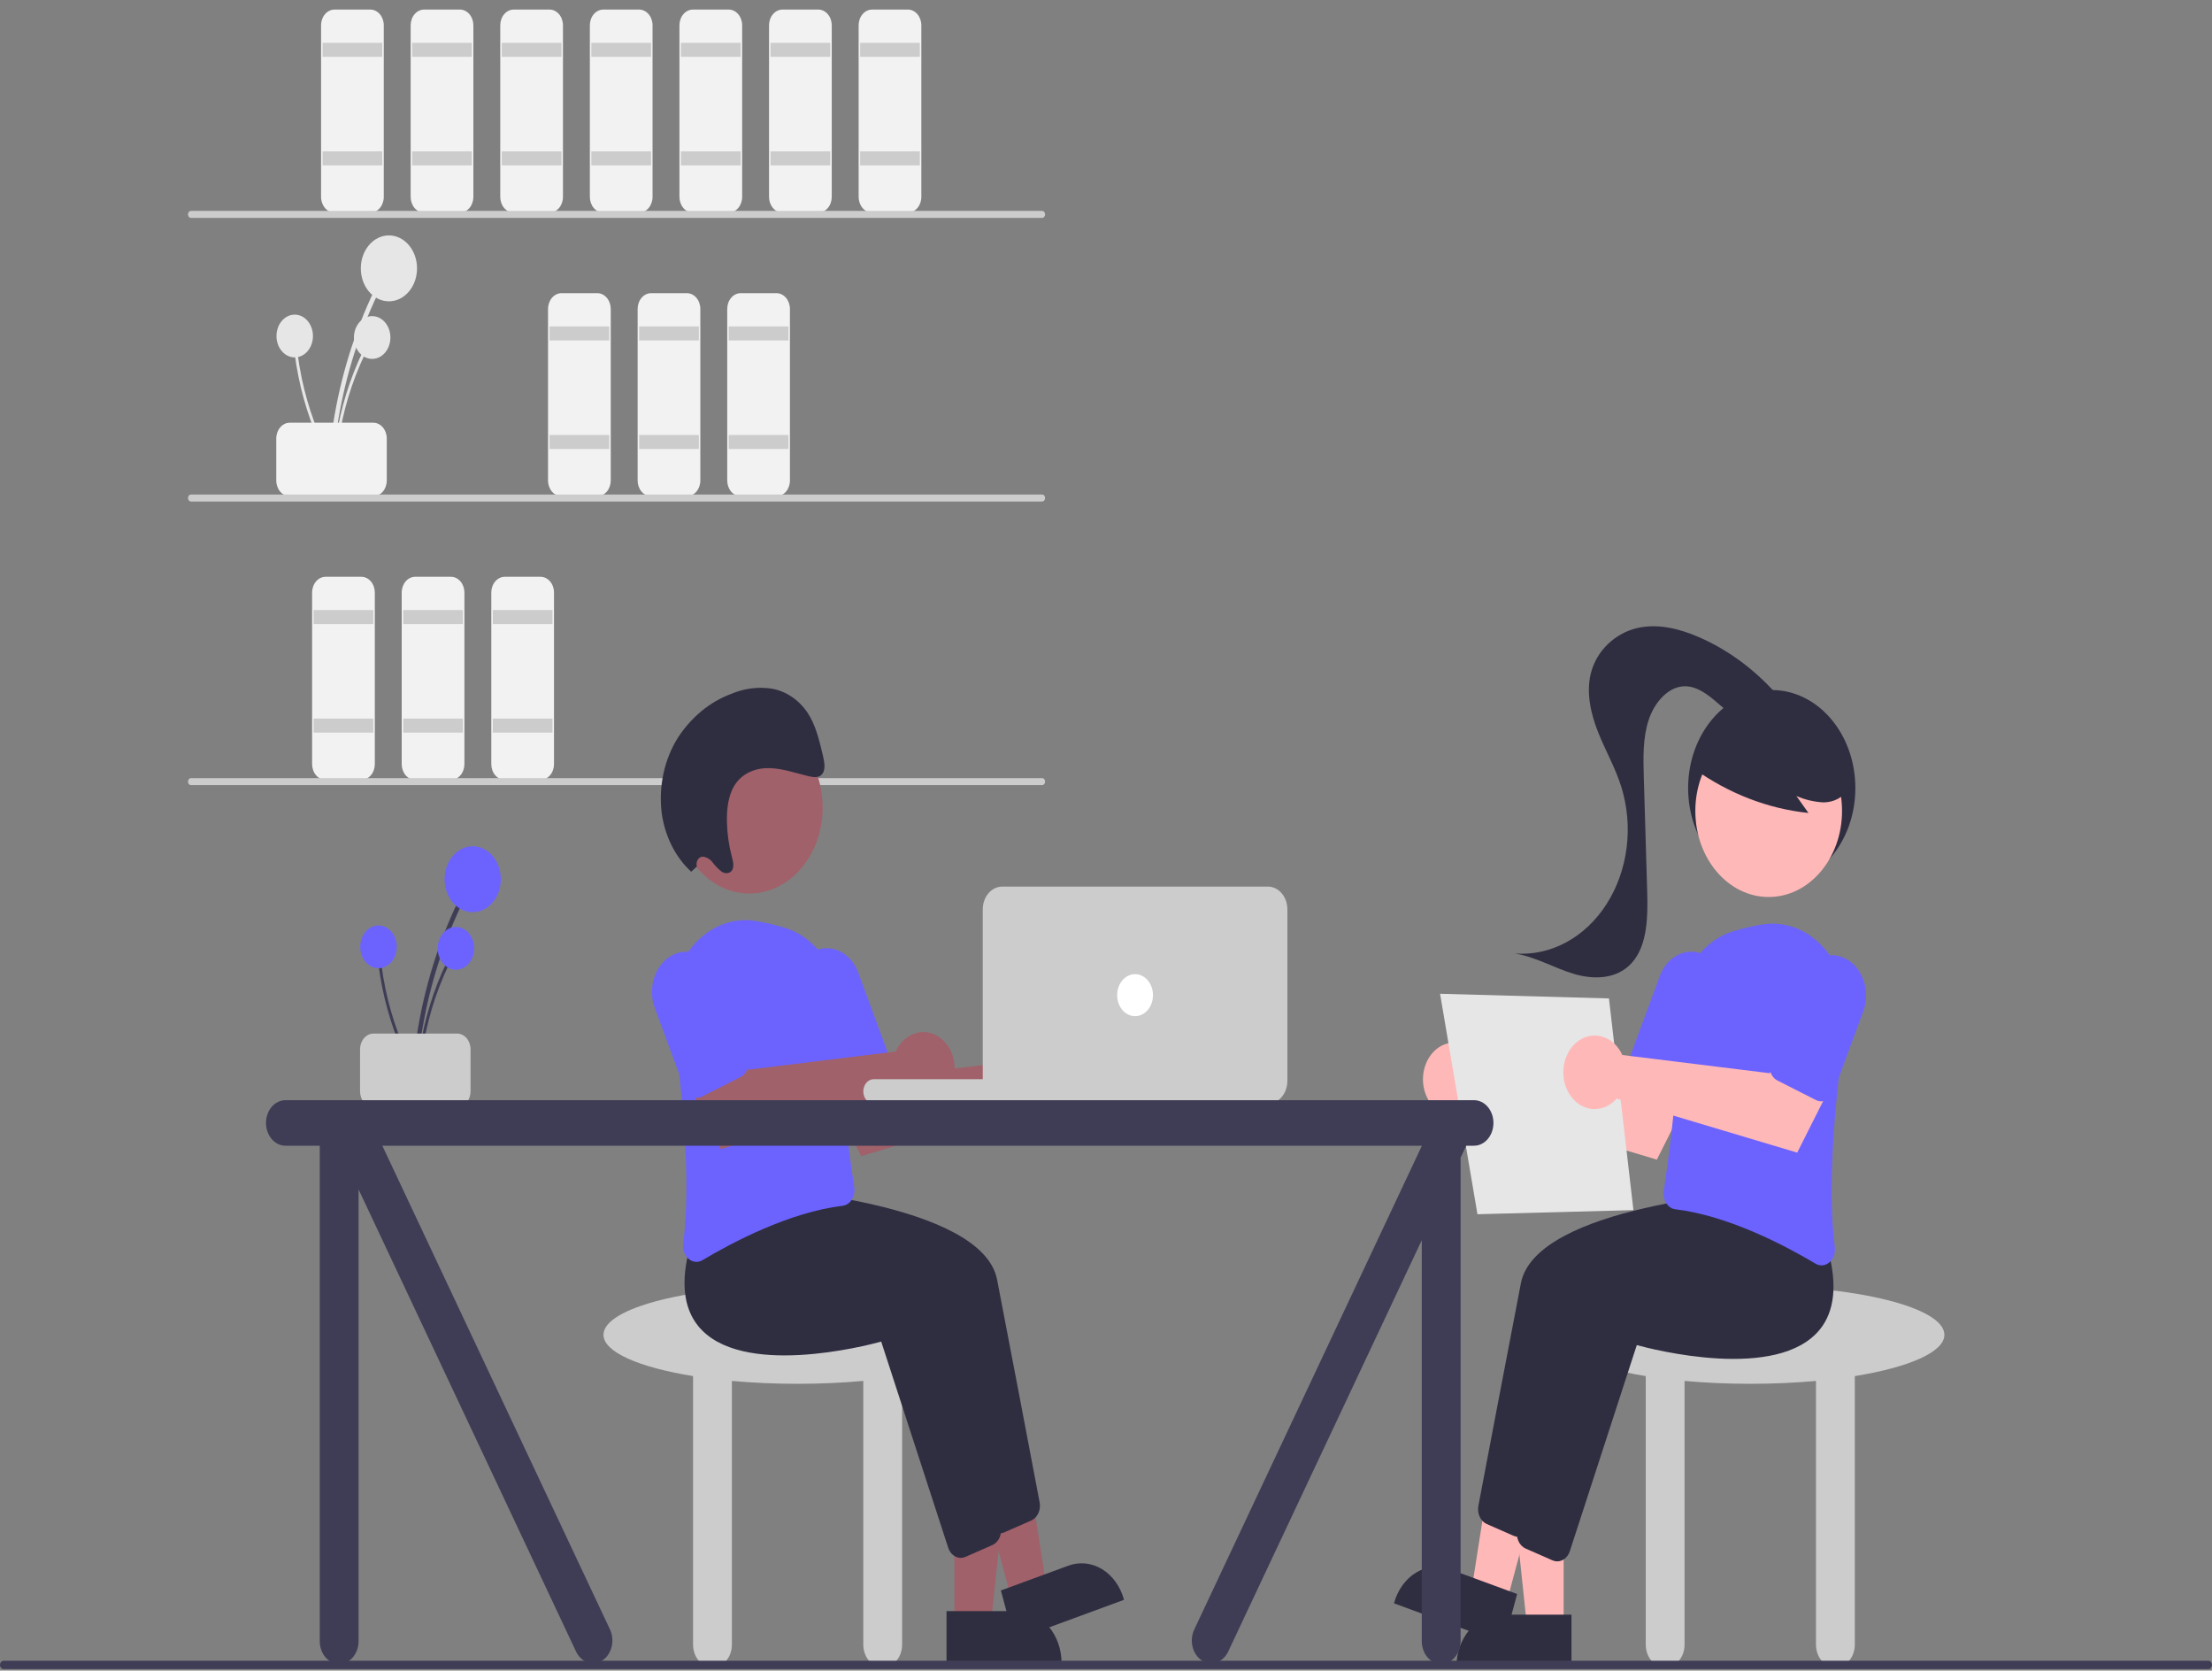 <svg width="200" height="151" viewBox="0 0 200 151" fill="none" xmlns="http://www.w3.org/2000/svg">
<rect x="0" y="0" width="200" height="151" fill="#808080" stroke="none"/>
<g clip-path="url(#clip0)">
<path d="M30.111 41.825C30.444 37.614 31.366 33.496 32.838 29.635C33.248 28.561 33.7 27.51 34.193 26.483C34.218 26.429 34.224 26.366 34.21 26.307C34.196 26.248 34.163 26.198 34.118 26.168C34.073 26.137 34.019 26.128 33.969 26.142C33.918 26.157 33.874 26.193 33.846 26.245C32.054 29.986 30.798 34.047 30.129 38.266C29.943 39.444 29.803 40.63 29.709 41.825C29.685 42.127 30.087 42.125 30.111 41.825Z" fill="#E6E6E6"/>
<path d="M35.165 27.237C36.569 27.237 37.707 25.903 37.707 24.257C37.707 22.612 36.569 21.278 35.165 21.278C33.761 21.278 32.623 22.612 32.623 24.257C32.623 25.903 33.761 27.237 35.165 27.237Z" fill="#E6E6E6"/>
<path d="M30.371 41.904C30.587 39.172 31.185 36.501 32.14 33.996C32.406 33.299 32.699 32.617 33.019 31.951C33.035 31.916 33.039 31.875 33.03 31.837C33.021 31.799 32.999 31.767 32.97 31.747C32.941 31.727 32.906 31.721 32.873 31.73C32.841 31.739 32.812 31.763 32.794 31.797C31.631 34.224 30.816 36.858 30.382 39.595C30.262 40.36 30.171 41.129 30.11 41.904C30.095 42.1 30.355 42.099 30.371 41.904Z" fill="#E6E6E6"/>
<path d="M33.65 32.44C34.561 32.44 35.299 31.575 35.299 30.507C35.299 29.44 34.561 28.574 33.65 28.574C32.739 28.574 32.001 29.44 32.001 30.507C32.001 31.575 32.739 32.44 33.65 32.44Z" fill="#E6E6E6"/>
<path d="M30.042 41.722C28.779 39.412 27.848 36.874 27.287 34.211C27.131 33.469 27.005 32.721 26.907 31.965C26.901 31.925 26.883 31.89 26.856 31.867C26.829 31.844 26.795 31.833 26.761 31.839C26.728 31.844 26.697 31.864 26.676 31.895C26.655 31.926 26.645 31.966 26.649 32.005C27.006 34.757 27.746 37.422 28.84 39.893C29.145 40.583 29.478 41.255 29.837 41.91C29.927 42.075 30.132 41.886 30.042 41.722Z" fill="#E6E6E6"/>
<path d="M26.647 32.305C27.558 32.305 28.296 31.439 28.296 30.372C28.296 29.304 27.558 28.439 26.647 28.439C25.736 28.439 24.998 29.304 24.998 30.372C24.998 31.439 25.736 32.305 26.647 32.305Z" fill="#E6E6E6"/>
<path d="M24.979 43.432V39.634C24.98 39.257 25.108 38.895 25.335 38.628C25.563 38.361 25.872 38.211 26.194 38.21H33.755C34.077 38.211 34.386 38.361 34.614 38.628C34.842 38.895 34.97 39.257 34.97 39.634V43.432C34.97 43.81 34.842 44.172 34.614 44.439C34.386 44.706 34.077 44.856 33.755 44.856H26.194C25.872 44.856 25.563 44.706 25.335 44.439C25.108 44.172 24.98 43.81 24.979 43.432Z" fill="#F2F2F2"/>
<path d="M33.485 19.221H30.245C29.922 19.22 29.613 19.07 29.386 18.803C29.158 18.536 29.03 18.174 29.029 17.797V2.288C29.03 1.911 29.158 1.549 29.386 1.282C29.613 1.015 29.922 0.865 30.245 0.864H33.485C33.807 0.865 34.116 1.015 34.344 1.282C34.572 1.549 34.7 1.911 34.7 2.288V17.797C34.7 18.174 34.572 18.536 34.344 18.803C34.116 19.07 33.807 19.22 33.485 19.221Z" fill="#F2F2F2"/>
<path d="M34.565 3.871H29.165V5.137H34.565V3.871Z" fill="#CCCCCC"/>
<path d="M34.565 13.682H29.165V14.948H34.565V13.682Z" fill="#CCCCCC"/>
<path d="M41.586 19.221H38.345C38.023 19.22 37.714 19.07 37.486 18.803C37.259 18.536 37.13 18.174 37.13 17.797V2.288C37.13 1.911 37.259 1.549 37.486 1.282C37.714 1.015 38.023 0.865 38.345 0.864H41.586C41.908 0.865 42.217 1.015 42.444 1.282C42.672 1.549 42.8 1.911 42.801 2.288V17.797C42.8 18.174 42.672 18.536 42.444 18.803C42.217 19.07 41.908 19.22 41.586 19.221Z" fill="#F2F2F2"/>
<path d="M42.666 3.871H37.265V5.137H42.666V3.871Z" fill="#CCCCCC"/>
<path d="M42.666 13.682H37.265V14.948H42.666V13.682Z" fill="#CCCCCC"/>
<path d="M49.686 19.221H46.446C46.124 19.22 45.815 19.07 45.587 18.803C45.359 18.536 45.231 18.174 45.231 17.797V2.288C45.231 1.911 45.359 1.549 45.587 1.282C45.815 1.015 46.124 0.865 46.446 0.864H49.686C50.008 0.865 50.317 1.015 50.545 1.282C50.773 1.549 50.901 1.911 50.901 2.288V17.797C50.901 18.174 50.773 18.536 50.545 18.803C50.317 19.07 50.008 19.22 49.686 19.221Z" fill="#F2F2F2"/>
<path d="M50.766 3.871H45.366V5.137H50.766V3.871Z" fill="#CCCCCC"/>
<path d="M50.766 13.682H45.366V14.948H50.766V13.682Z" fill="#CCCCCC"/>
<path d="M54.007 44.856H50.766C50.444 44.856 50.135 44.706 49.908 44.439C49.68 44.172 49.552 43.81 49.551 43.432V27.924C49.552 27.547 49.68 27.185 49.908 26.918C50.135 26.651 50.444 26.5 50.766 26.5H54.007C54.329 26.5 54.638 26.651 54.865 26.918C55.093 27.185 55.221 27.547 55.222 27.924V43.432C55.221 43.81 55.093 44.172 54.865 44.439C54.638 44.706 54.329 44.856 54.007 44.856Z" fill="#F2F2F2"/>
<path d="M55.087 29.507H49.686V30.773H55.087V29.507Z" fill="#CCCCCC"/>
<path d="M55.087 39.318H49.686V40.584H55.087V39.318Z" fill="#CCCCCC"/>
<path d="M62.107 44.856H58.867C58.545 44.856 58.236 44.706 58.008 44.439C57.781 44.172 57.652 43.81 57.652 43.432V27.924C57.652 27.547 57.781 27.185 58.008 26.918C58.236 26.651 58.545 26.5 58.867 26.5H62.107C62.429 26.5 62.738 26.651 62.966 26.918C63.194 27.185 63.322 27.547 63.322 27.924V43.432C63.322 43.81 63.194 44.172 62.966 44.439C62.738 44.706 62.429 44.856 62.107 44.856Z" fill="#F2F2F2"/>
<path d="M63.188 29.507H57.787V30.773H63.188V29.507Z" fill="#CCCCCC"/>
<path d="M63.188 39.318H57.787V40.584H63.188V39.318Z" fill="#CCCCCC"/>
<path d="M70.208 44.856H66.968C66.646 44.856 66.337 44.706 66.109 44.439C65.881 44.172 65.753 43.81 65.753 43.432V27.924C65.753 27.547 65.881 27.185 66.109 26.918C66.337 26.651 66.646 26.5 66.968 26.5H70.208C70.53 26.5 70.839 26.651 71.067 26.918C71.295 27.185 71.423 27.547 71.423 27.924V43.432C71.423 43.81 71.295 44.172 71.067 44.439C70.839 44.706 70.53 44.856 70.208 44.856Z" fill="#F2F2F2"/>
<path d="M71.288 29.507H65.888V30.773H71.288V29.507Z" fill="#CCCCCC"/>
<path d="M71.288 39.318H65.888V40.584H71.288V39.318Z" fill="#CCCCCC"/>
<path d="M32.675 70.492H29.434C29.112 70.492 28.803 70.341 28.576 70.075C28.348 69.808 28.22 69.445 28.219 69.068V53.56C28.22 53.182 28.348 52.82 28.576 52.553C28.803 52.286 29.112 52.136 29.434 52.136H32.675C32.997 52.136 33.306 52.286 33.534 52.553C33.761 52.82 33.889 53.182 33.89 53.56V69.068C33.889 69.445 33.761 69.808 33.534 70.075C33.306 70.341 32.997 70.492 32.675 70.492Z" fill="#F2F2F2"/>
<path d="M33.755 55.142H28.354V56.408H33.755V55.142Z" fill="#CCCCCC"/>
<path d="M33.755 64.954H28.354V66.219H33.755V64.954Z" fill="#CCCCCC"/>
<path d="M40.776 70.492H37.535C37.213 70.492 36.904 70.341 36.676 70.075C36.449 69.808 36.321 69.445 36.32 69.068V53.56C36.321 53.182 36.449 52.82 36.676 52.553C36.904 52.286 37.213 52.136 37.535 52.136H40.776C41.098 52.136 41.407 52.286 41.634 52.553C41.862 52.82 41.99 53.182 41.991 53.56V69.068C41.99 69.445 41.862 69.808 41.634 70.075C41.407 70.341 41.098 70.492 40.776 70.492Z" fill="#F2F2F2"/>
<path d="M41.856 55.142H36.455V56.408H41.856V55.142Z" fill="#CCCCCC"/>
<path d="M41.856 64.954H36.455V66.219H41.856V64.954Z" fill="#CCCCCC"/>
<path d="M48.876 70.492H45.636C45.314 70.492 45.005 70.341 44.777 70.075C44.549 69.808 44.421 69.445 44.421 69.068V53.56C44.421 53.182 44.549 52.82 44.777 52.553C45.005 52.286 45.314 52.136 45.636 52.136H48.876C49.198 52.136 49.507 52.286 49.735 52.553C49.963 52.82 50.091 53.182 50.091 53.56V69.068C50.091 69.445 49.963 69.808 49.735 70.075C49.507 70.341 49.198 70.492 48.876 70.492Z" fill="#F2F2F2"/>
<path d="M49.956 55.142H44.556V56.408H49.956V55.142Z" fill="#CCCCCC"/>
<path d="M49.956 64.954H44.556V66.219H49.956V64.954Z" fill="#CCCCCC"/>
<path d="M57.787 19.221H54.547C54.225 19.22 53.916 19.07 53.688 18.803C53.46 18.536 53.332 18.174 53.332 17.797V2.288C53.332 1.911 53.46 1.549 53.688 1.282C53.916 1.015 54.225 0.865 54.547 0.864H57.787C58.109 0.865 58.418 1.015 58.646 1.282C58.874 1.549 59.002 1.911 59.002 2.288V17.797C59.002 18.174 58.874 18.536 58.646 18.803C58.418 19.07 58.109 19.22 57.787 19.221Z" fill="#F2F2F2"/>
<path d="M58.867 3.871H53.467V5.137H58.867V3.871Z" fill="#CCCCCC"/>
<path d="M58.867 13.682H53.467V14.948H58.867V13.682Z" fill="#CCCCCC"/>
<path d="M65.888 19.221H62.647C62.325 19.22 62.016 19.07 61.789 18.803C61.561 18.536 61.433 18.174 61.432 17.797V2.288C61.433 1.911 61.561 1.549 61.789 1.282C62.016 1.015 62.325 0.865 62.647 0.864H65.888C66.21 0.865 66.519 1.015 66.746 1.282C66.974 1.549 67.102 1.911 67.103 2.288V17.797C67.102 18.174 66.974 18.536 66.746 18.803C66.519 19.07 66.21 19.22 65.888 19.221Z" fill="#F2F2F2"/>
<path d="M66.968 3.871H61.567V5.137H66.968V3.871Z" fill="#CCCCCC"/>
<path d="M66.968 13.682H61.567V14.948H66.968V13.682Z" fill="#CCCCCC"/>
<path d="M73.988 19.221H70.748C70.426 19.22 70.117 19.07 69.889 18.803C69.662 18.536 69.533 18.174 69.533 17.797V2.288C69.533 1.911 69.662 1.549 69.889 1.282C70.117 1.015 70.426 0.865 70.748 0.864H73.988C74.311 0.865 74.619 1.015 74.847 1.282C75.075 1.549 75.203 1.911 75.204 2.288V17.797C75.203 18.174 75.075 18.536 74.847 18.803C74.619 19.07 74.311 19.22 73.988 19.221Z" fill="#F2F2F2"/>
<path d="M75.069 3.871H69.668V5.137H75.069V3.871Z" fill="#CCCCCC"/>
<path d="M75.069 13.682H69.668V14.948H75.069V13.682Z" fill="#CCCCCC"/>
<path d="M82.089 19.221H78.849C78.527 19.22 78.218 19.07 77.99 18.803C77.762 18.536 77.634 18.174 77.634 17.797V2.288C77.634 1.911 77.762 1.549 77.99 1.282C78.218 1.015 78.527 0.865 78.849 0.864H82.089C82.411 0.865 82.72 1.015 82.948 1.282C83.176 1.549 83.304 1.911 83.304 2.288V17.797C83.304 18.174 83.176 18.536 82.948 18.803C82.72 19.07 82.411 19.22 82.089 19.221Z" fill="#F2F2F2"/>
<path d="M83.169 3.871H77.769V5.137H83.169V3.871Z" fill="#CCCCCC"/>
<path d="M83.169 13.682H77.769V14.948H83.169V13.682Z" fill="#CCCCCC"/>
<path d="M94.224 19.695H17.267C17.196 19.695 17.127 19.662 17.076 19.603C17.026 19.543 16.997 19.463 16.997 19.379C16.997 19.295 17.026 19.215 17.076 19.155C17.127 19.096 17.196 19.062 17.267 19.062H94.224C94.296 19.062 94.365 19.096 94.415 19.155C94.466 19.215 94.494 19.295 94.494 19.379C94.494 19.463 94.466 19.543 94.415 19.603C94.365 19.662 94.296 19.695 94.224 19.695Z" fill="#CCCCCC"/>
<path d="M94.224 45.331H17.267C17.196 45.331 17.127 45.298 17.076 45.238C17.026 45.179 16.997 45.099 16.997 45.015C16.997 44.931 17.026 44.85 17.076 44.791C17.127 44.731 17.196 44.698 17.267 44.698H94.224C94.296 44.698 94.365 44.731 94.415 44.791C94.466 44.85 94.494 44.931 94.494 45.015C94.494 45.099 94.466 45.179 94.415 45.238C94.365 45.298 94.296 45.331 94.224 45.331Z" fill="#CCCCCC"/>
<path d="M94.224 70.967H17.267C17.196 70.967 17.127 70.933 17.076 70.874C17.026 70.815 16.997 70.734 16.997 70.65C16.997 70.566 17.026 70.486 17.076 70.427C17.127 70.367 17.196 70.334 17.267 70.334H94.224C94.296 70.334 94.365 70.367 94.415 70.427C94.466 70.486 94.494 70.566 94.494 70.65C94.494 70.734 94.466 70.815 94.415 70.874C94.365 70.933 94.296 70.967 94.224 70.967Z" fill="#CCCCCC"/>
<path d="M89.667 120.65C89.667 118.203 81.809 116.219 72.115 116.219C62.422 116.219 54.564 118.203 54.564 120.65C54.564 122.218 57.794 123.595 62.664 124.383V148.659C62.664 149.205 62.849 149.728 63.178 150.114C63.508 150.5 63.954 150.717 64.42 150.717C64.885 150.717 65.332 150.5 65.661 150.114C65.99 149.728 66.175 149.205 66.175 148.659V124.82C68.03 124.989 70.03 125.081 72.115 125.081C74.201 125.081 76.2 124.989 78.056 124.82V148.659C78.056 149.205 78.241 149.728 78.57 150.114C78.899 150.5 79.346 150.717 79.811 150.717C80.276 150.717 80.723 150.5 81.052 150.114C81.381 149.728 81.566 149.205 81.566 148.659V124.383C86.436 123.595 89.667 122.218 89.667 120.65Z" fill="#CCCCCC"/>
<path d="M86.29 146.736H89.6L91.175 131.77H86.289L86.29 146.736Z" fill="#A0616A"/>
<path d="M95.985 150.339L85.58 150.339L85.58 145.628L91.965 145.628C93.031 145.627 94.053 146.124 94.807 147.007C95.561 147.891 95.984 149.089 95.985 150.339L95.985 150.339Z" fill="#2F2E41"/>
<path d="M91.457 144.571L94.616 143.409L92.296 128.577L87.634 130.291L91.457 144.571Z" fill="#A0616A"/>
<path d="M101.628 144.606L91.701 148.257L90.497 143.762L96.589 141.522C97.606 141.147 98.708 141.262 99.653 141.841C100.598 142.419 101.309 143.414 101.628 144.606Z" fill="#2F2E41"/>
<path d="M89.243 137.683L83.187 119.05C81.828 119.424 70.434 122.379 66.618 117.617C65.311 115.985 65.055 113.62 65.86 110.589L68.087 107.308L68.156 107.313C68.999 107.365 88.796 108.665 90.153 115.665C91.297 121.565 93.387 132.567 94 135.798C94.062 136.133 94.02 136.483 93.88 136.784C93.741 137.085 93.514 137.317 93.24 137.439L90.805 138.509C90.669 138.569 90.525 138.6 90.38 138.6C90.134 138.6 89.893 138.512 89.69 138.348C89.487 138.184 89.331 137.952 89.243 137.683Z" fill="#2F2E41"/>
<path d="M85.732 139.898L79.676 121.266C78.318 121.64 66.924 124.595 63.108 119.833C61.8 118.2 61.545 115.836 62.35 112.804L64.577 109.524L64.646 109.528C65.488 109.58 85.285 110.881 86.643 117.88C87.787 123.781 89.877 134.782 90.49 138.014C90.552 138.348 90.509 138.698 90.37 138.999C90.23 139.3 90.003 139.533 89.73 139.654L87.294 140.724C87.159 140.784 87.015 140.815 86.87 140.815C86.623 140.815 86.383 140.727 86.18 140.564C85.977 140.4 85.82 140.168 85.732 139.898Z" fill="#2F2E41"/>
<path d="M93.916 95.234C93.827 95.374 93.747 95.523 93.677 95.678L80.36 97.322L78.442 94.242L74.098 97.025L77.863 104.501L94.196 99.62C94.608 100.091 95.133 100.403 95.7 100.516C96.267 100.629 96.851 100.537 97.372 100.252C97.894 99.967 98.329 99.502 98.62 98.92C98.911 98.338 99.044 97.666 99.001 96.993C98.958 96.321 98.741 95.679 98.38 95.154C98.018 94.63 97.529 94.246 96.977 94.055C96.425 93.864 95.836 93.875 95.29 94.085C94.743 94.296 94.264 94.697 93.916 95.234V95.234Z" fill="#A0616A"/>
<path d="M62.264 113.788C62.082 113.634 61.94 113.424 61.853 113.181C61.766 112.938 61.739 112.672 61.773 112.412C62.525 106.606 61.66 98.29 60.803 92.336C60.627 91.128 60.695 89.888 61.002 88.716C61.309 87.545 61.845 86.474 62.569 85.589C63.292 84.704 64.182 84.03 65.168 83.621C66.153 83.212 67.207 83.079 68.244 83.233C69.147 83.373 70.041 83.579 70.921 83.851C72.383 84.283 73.676 85.285 74.588 86.692C75.5 88.099 75.976 89.829 75.939 91.595C75.81 97.341 76.806 104.51 77.24 107.325C77.269 107.519 77.264 107.717 77.226 107.908C77.187 108.099 77.115 108.279 77.014 108.436C76.916 108.592 76.79 108.721 76.647 108.817C76.502 108.912 76.343 108.971 76.179 108.99C71.37 109.565 66.184 112.314 63.521 113.901C63.35 114.004 63.16 114.059 62.968 114.059C62.715 114.059 62.468 113.963 62.264 113.788Z" fill="#6C63FF"/>
<path d="M75.245 98.814C75.096 98.746 74.96 98.644 74.846 98.513C74.731 98.383 74.639 98.227 74.576 98.055L71.895 90.794C71.732 90.356 71.645 89.884 71.639 89.406C71.632 88.927 71.706 88.453 71.856 88.008C72.006 87.563 72.229 87.157 72.513 86.814C72.797 86.47 73.136 86.196 73.51 86.006C73.885 85.816 74.287 85.714 74.695 85.707C75.103 85.699 75.508 85.786 75.888 85.962C76.267 86.139 76.613 86.401 76.906 86.734C77.198 87.067 77.433 87.464 77.594 87.903L80.276 95.164C80.404 95.511 80.409 95.903 80.29 96.254C80.172 96.605 79.939 96.886 79.644 97.037L76.174 98.797C76.028 98.872 75.871 98.912 75.711 98.915C75.551 98.918 75.393 98.884 75.245 98.814H75.245Z" fill="#6C63FF"/>
<path d="M81.225 94.601C81.136 94.741 81.056 94.89 80.986 95.045L67.668 96.689L65.751 93.609L61.407 96.392L65.172 103.868L81.505 98.987C81.917 99.458 82.442 99.77 83.009 99.883C83.576 99.996 84.16 99.904 84.681 99.619C85.203 99.334 85.638 98.869 85.929 98.287C86.22 97.705 86.353 97.033 86.309 96.36C86.267 95.688 86.05 95.046 85.689 94.522C85.327 93.997 84.838 93.613 84.286 93.422C83.734 93.231 83.145 93.242 82.599 93.452C82.052 93.663 81.573 94.064 81.225 94.601V94.601Z" fill="#A0616A"/>
<path d="M62.553 99.131C62.405 99.062 62.269 98.96 62.154 98.83C62.04 98.7 61.948 98.544 61.885 98.372L59.204 91.111C59.041 90.672 58.954 90.2 58.948 89.722C58.941 89.244 59.015 88.769 59.165 88.324C59.315 87.879 59.538 87.474 59.822 87.13C60.106 86.787 60.444 86.512 60.819 86.322C61.193 86.132 61.596 86.031 62.004 86.023C62.412 86.016 62.817 86.103 63.197 86.279C63.576 86.455 63.922 86.717 64.215 87.05C64.507 87.383 64.741 87.781 64.903 88.219L67.585 95.481C67.713 95.827 67.718 96.219 67.599 96.57C67.481 96.921 67.248 97.203 66.953 97.353L63.483 99.113C63.337 99.188 63.179 99.228 63.02 99.231C62.86 99.234 62.702 99.2 62.553 99.131H62.553Z" fill="#6C63FF"/>
<path d="M67.751 80.763C71.413 80.763 74.383 77.283 74.383 72.99C74.383 68.696 71.413 65.216 67.751 65.216C64.088 65.216 61.119 68.696 61.119 72.99C61.119 77.283 64.088 80.763 67.751 80.763Z" fill="#A0616A"/>
<path d="M63.009 78.325C62.98 78.227 62.971 78.123 62.983 78.021C62.994 77.918 63.025 77.82 63.073 77.734C63.121 77.648 63.186 77.576 63.262 77.524C63.337 77.472 63.422 77.44 63.51 77.432C63.69 77.444 63.866 77.498 64.027 77.591C64.188 77.684 64.332 77.815 64.449 77.975C64.689 78.299 64.968 78.581 65.278 78.81C65.599 78.999 66.034 78.972 66.217 78.611C66.389 78.272 66.271 77.817 66.167 77.423C65.902 76.42 65.754 75.38 65.727 74.331C65.697 73.16 65.838 71.938 66.391 71.024C67.105 69.845 68.382 69.398 69.59 69.43C70.798 69.463 71.986 69.9 73.183 70.176C73.596 70.271 74.082 70.32 74.358 69.945C74.652 69.546 74.544 68.9 74.419 68.361C74.094 66.963 73.751 65.518 72.997 64.389C72.182 63.215 71.019 62.447 69.74 62.24C68.513 62.061 67.267 62.227 66.105 62.723C64.212 63.423 62.546 64.783 61.33 66.622C60.077 68.578 59.536 71.036 59.824 73.458C60.106 75.568 61.06 77.474 62.494 78.793L63.009 78.325Z" fill="#2F2E41"/>
<path d="M37.686 97.038C38.02 92.827 38.941 88.709 40.413 84.848C40.824 83.773 41.276 82.722 41.769 81.695C41.793 81.642 41.799 81.579 41.785 81.52C41.771 81.461 41.738 81.411 41.693 81.38C41.648 81.35 41.595 81.34 41.544 81.355C41.494 81.369 41.45 81.406 41.422 81.458C39.629 85.199 38.373 89.26 37.704 93.479C37.518 94.657 37.378 95.843 37.285 97.038C37.261 97.339 37.663 97.338 37.686 97.038Z" fill="#3F3D56"/>
<path d="M42.741 82.45C44.145 82.45 45.283 81.116 45.283 79.47C45.283 77.825 44.145 76.491 42.741 76.491C41.337 76.491 40.199 77.825 40.199 79.47C40.199 81.116 41.337 82.45 42.741 82.45Z" fill="#6C63FF"/>
<path d="M37.946 97.117C38.163 94.385 38.76 91.714 39.716 89.209C39.982 88.512 40.275 87.83 40.595 87.164C40.611 87.129 40.614 87.088 40.605 87.05C40.596 87.012 40.575 86.979 40.546 86.959C40.517 86.939 40.482 86.933 40.449 86.943C40.416 86.952 40.388 86.976 40.37 87.01C39.207 89.437 38.392 92.071 37.958 94.808C37.837 95.573 37.746 96.342 37.686 97.117C37.67 97.313 37.931 97.311 37.946 97.117Z" fill="#3F3D56"/>
<path d="M41.225 87.653C42.136 87.653 42.874 86.788 42.874 85.72C42.874 84.653 42.136 83.787 41.225 83.787C40.315 83.787 39.576 84.653 39.576 85.72C39.576 86.788 40.315 87.653 41.225 87.653Z" fill="#6C63FF"/>
<path d="M37.617 96.935C36.355 94.625 35.424 92.087 34.863 89.424C34.707 88.682 34.58 87.933 34.483 87.177C34.477 87.138 34.459 87.103 34.431 87.08C34.404 87.056 34.37 87.046 34.337 87.051C34.303 87.057 34.273 87.077 34.252 87.108C34.231 87.139 34.221 87.178 34.224 87.218C34.581 89.97 35.321 92.635 36.415 95.106C36.721 95.795 37.053 96.468 37.412 97.123C37.503 97.288 37.707 97.099 37.617 96.935Z" fill="#3F3D56"/>
<path d="M34.222 87.517C35.133 87.517 35.871 86.652 35.871 85.585C35.871 84.517 35.133 83.651 34.222 83.651C33.312 83.651 32.573 84.517 32.573 85.585C32.573 86.652 33.312 87.517 34.222 87.517Z" fill="#6C63FF"/>
<path d="M32.555 98.645V94.847C32.555 94.469 32.683 94.108 32.911 93.841C33.139 93.573 33.448 93.423 33.77 93.423H41.33C41.653 93.423 41.961 93.573 42.189 93.841C42.417 94.108 42.545 94.469 42.545 94.847V98.645C42.545 99.022 42.417 99.385 42.189 99.651C41.961 99.918 41.653 100.069 41.33 100.069H33.77C33.448 100.069 33.139 99.918 32.911 99.651C32.683 99.385 32.555 99.022 32.555 98.645Z" fill="#CCCCCC"/>
<path d="M100.333 97.546H79.001C78.479 97.546 78.056 98.042 78.056 98.654C78.056 99.266 78.479 99.762 79.001 99.762H100.333C100.855 99.762 101.278 99.266 101.278 98.654C101.278 98.042 100.855 97.546 100.333 97.546Z" fill="#CCCCCC"/>
<path d="M114.644 99.762H90.612C90.147 99.761 89.7 99.544 89.371 99.159C89.042 98.773 88.857 98.25 88.857 97.705V82.197C88.857 81.651 89.042 81.128 89.371 80.743C89.7 80.357 90.147 80.14 90.612 80.139H114.644C115.109 80.14 115.555 80.357 115.885 80.743C116.214 81.128 116.399 81.651 116.399 82.197V97.705C116.399 98.25 116.214 98.773 115.885 99.159C115.555 99.544 115.109 99.761 114.644 99.762Z" fill="#CCCCCC"/>
<path d="M102.628 91.85C103.523 91.85 104.248 90.999 104.248 89.951C104.248 88.902 103.523 88.052 102.628 88.052C101.733 88.052 101.008 88.902 101.008 89.951C101.008 90.999 101.733 91.85 102.628 91.85Z" fill="white"/>
<path d="M175.804 120.65C175.804 118.203 167.946 116.219 158.253 116.219C148.559 116.219 140.701 118.203 140.701 120.65C140.701 122.218 143.932 123.595 148.802 124.383V148.659C148.802 149.205 148.987 149.728 149.316 150.114C149.645 150.5 150.092 150.717 150.557 150.717C151.023 150.717 151.469 150.5 151.798 150.114C152.127 149.728 152.312 149.205 152.312 148.659V124.82C154.168 124.989 156.167 125.081 158.253 125.081C160.338 125.081 162.338 124.989 164.193 124.82V148.659C164.193 149.205 164.378 149.728 164.707 150.114C165.037 150.5 165.483 150.717 165.949 150.717C166.414 150.717 166.86 150.5 167.19 150.114C167.519 149.728 167.704 149.205 167.704 148.659V124.383C172.574 123.595 175.804 122.218 175.804 120.65Z" fill="#CCCCCC"/>
<path d="M160.194 80.094C164.369 80.094 167.754 76.127 167.754 71.233C167.754 66.338 164.369 62.371 160.194 62.371C156.018 62.371 152.633 66.338 152.633 71.233C152.633 76.127 156.018 80.094 160.194 80.094Z" fill="#2F2E41"/>
<path d="M141.378 147.053H138.068L136.493 132.087H141.379L141.378 147.053Z" fill="#FFB8B8"/>
<path d="M135.703 145.944H142.088V150.656H131.683C131.683 150.037 131.787 149.424 131.989 148.853C132.191 148.281 132.487 147.762 132.861 147.324C133.234 146.887 133.677 146.539 134.165 146.303C134.653 146.066 135.175 145.944 135.703 145.944Z" fill="#2F2E41"/>
<path d="M136.211 144.887L133.052 143.726L135.372 128.893L140.034 130.608L136.211 144.887Z" fill="#FFB8B8"/>
<path d="M131.079 141.838L137.171 144.079L135.967 148.574L126.04 144.923C126.198 144.332 126.454 143.784 126.793 143.31C127.132 142.835 127.547 142.444 128.015 142.157C128.483 141.871 128.994 141.695 129.52 141.64C130.046 141.586 130.576 141.653 131.079 141.838Z" fill="#2F2E41"/>
<path d="M137.288 138.916C137.143 138.916 136.999 138.885 136.863 138.825L134.428 137.755C134.154 137.634 133.927 137.401 133.788 137.1C133.648 136.799 133.606 136.449 133.668 136.115C134.281 132.883 136.371 121.882 137.515 115.981C138.872 108.982 158.669 107.681 159.511 107.629L159.581 107.625L161.808 110.905C162.612 113.937 162.357 116.302 161.05 117.934C157.234 122.696 145.84 119.741 144.481 119.367L138.425 137.999C138.337 138.269 138.181 138.501 137.978 138.665C137.775 138.828 137.534 138.916 137.288 138.916Z" fill="#2F2E41"/>
<path d="M140.798 141.131C140.653 141.131 140.509 141.101 140.373 141.041L137.938 139.971C137.665 139.849 137.437 139.617 137.298 139.316C137.159 139.015 137.116 138.665 137.178 138.33C137.791 135.099 139.881 124.097 141.025 118.196C142.382 111.197 162.18 109.897 163.022 109.845L163.091 109.84L165.318 113.121C166.123 116.152 165.868 118.517 164.56 120.149C160.744 124.911 149.35 121.956 147.992 121.582L141.936 140.214C141.847 140.484 141.691 140.716 141.488 140.88C141.285 141.044 141.044 141.131 140.798 141.131Z" fill="#2F2E41"/>
<path d="M133.752 95.551C133.841 95.691 133.921 95.839 133.991 95.994L147.308 97.639L149.225 94.558L153.57 97.341L149.805 104.817L133.472 99.936C133.06 100.407 132.535 100.72 131.968 100.833C131.4 100.946 130.817 100.853 130.296 100.568C129.774 100.283 129.339 99.819 129.048 99.237C128.757 98.655 128.624 97.983 128.667 97.31C128.71 96.637 128.927 95.996 129.288 95.471C129.65 94.946 130.139 94.563 130.691 94.372C131.243 94.181 131.831 94.191 132.378 94.402C132.925 94.612 133.404 95.013 133.752 95.551Z" fill="#FFB8B8"/>
<path d="M164.7 114.376C164.507 114.375 164.318 114.321 164.147 114.217C161.484 112.63 156.298 109.882 151.489 109.307C151.325 109.288 151.165 109.229 151.021 109.133C150.878 109.038 150.752 108.908 150.654 108.753C150.553 108.596 150.481 108.416 150.442 108.225C150.403 108.033 150.399 107.835 150.428 107.642C150.862 104.826 151.858 97.657 151.729 91.912C151.692 90.145 152.168 88.416 153.08 87.009C153.992 85.601 155.285 84.599 156.747 84.168C157.627 83.896 158.521 83.689 159.424 83.549C160.461 83.395 161.515 83.528 162.5 83.937C163.486 84.347 164.376 85.02 165.099 85.905C165.823 86.79 166.359 87.861 166.666 89.033C166.973 90.205 167.041 91.444 166.865 92.652C166.008 98.606 165.143 106.923 165.895 112.728C165.929 112.988 165.902 113.254 165.815 113.497C165.728 113.74 165.586 113.95 165.404 114.104C165.2 114.28 164.953 114.375 164.7 114.376Z" fill="#6C63FF"/>
<path d="M151.976 99.231C151.81 99.231 151.646 99.191 151.494 99.113L148.024 97.353C147.729 97.203 147.496 96.921 147.378 96.57C147.259 96.219 147.264 95.827 147.392 95.481L150.074 88.219C150.235 87.78 150.469 87.383 150.762 87.05C151.055 86.717 151.401 86.455 151.78 86.279C152.16 86.103 152.565 86.016 152.973 86.023C153.381 86.031 153.783 86.132 154.158 86.322C154.532 86.512 154.871 86.787 155.155 87.13C155.439 87.474 155.662 87.879 155.812 88.324C155.962 88.769 156.036 89.244 156.029 89.722C156.022 90.2 155.935 90.672 155.773 91.111L153.091 98.372C152.997 98.627 152.841 98.844 152.643 98.997C152.445 99.149 152.213 99.231 151.976 99.231Z" fill="#6C63FF"/>
<path d="M159.917 81.079C163.58 81.079 166.549 77.599 166.549 73.306C166.549 69.013 163.58 65.533 159.917 65.533C156.254 65.533 153.285 69.013 153.285 73.306C153.285 77.599 156.254 81.079 159.917 81.079Z" fill="#FFB8B8"/>
<path d="M153.166 69.487C156.307 71.734 159.849 73.102 163.515 73.484L162.424 71.952C163.218 72.296 164.054 72.49 164.9 72.528C165.745 72.513 166.631 72.131 167.111 71.315C167.325 70.91 167.452 70.45 167.481 69.974C167.511 69.498 167.441 69.022 167.28 68.584C166.947 67.712 166.43 66.953 165.777 66.381C164.619 65.308 163.252 64.587 161.799 64.282C160.346 63.978 158.851 64.1 157.448 64.637C156.485 64.974 155.623 65.622 154.96 66.507C154.331 67.416 153.121 68.226 153.443 69.334L153.166 69.487Z" fill="#2F2E41"/>
<path d="M161.032 63.214C158.941 60.728 156.409 58.809 153.617 57.593C151.824 56.815 149.873 56.334 147.999 56.776C146.125 57.218 144.352 58.738 143.83 60.893C143.402 62.655 143.843 64.553 144.507 66.212C145.17 67.871 146.056 69.409 146.593 71.13C147.14 72.886 147.305 74.774 147.072 76.623C146.839 78.473 146.215 80.225 145.258 81.72C144.301 83.215 143.04 84.407 141.59 85.186C140.14 85.965 138.547 86.308 136.956 86.183C138.797 86.472 140.495 87.486 142.294 88.026C144.094 88.566 146.219 88.529 147.556 87.018C148.971 85.419 149 82.819 148.931 80.517L148.626 70.248C148.574 68.503 148.53 66.701 149.067 65.072C149.604 63.443 150.881 62.016 152.371 62.031C153.5 62.042 154.5 62.844 155.406 63.635C156.311 64.425 157.27 65.269 158.395 65.387C159.52 65.504 160.804 64.529 160.72 63.209" fill="#2F2E41"/>
<path d="M130.205 89.826L145.475 90.248L147.688 109.382L133.585 109.753L130.205 89.826Z" fill="#E6E6E6"/>
<path d="M146.443 94.918C146.532 95.058 146.612 95.206 146.682 95.361L159.999 97.006L161.916 93.925L166.261 96.708L162.496 104.184L146.163 99.303C145.751 99.774 145.226 100.087 144.659 100.2C144.092 100.313 143.508 100.22 142.987 99.935C142.465 99.65 142.03 99.186 141.739 98.604C141.448 98.022 141.315 97.35 141.358 96.677C141.401 96.004 141.618 95.363 141.979 94.838C142.341 94.313 142.83 93.93 143.382 93.739C143.934 93.548 144.523 93.558 145.069 93.769C145.616 93.979 146.095 94.38 146.443 94.918V94.918Z" fill="#FFB8B8"/>
<path d="M164.667 99.548C164.501 99.548 164.337 99.507 164.185 99.43L160.715 97.67C160.42 97.519 160.187 97.238 160.069 96.887C159.95 96.535 159.955 96.144 160.083 95.797L162.765 88.536C162.927 88.097 163.16 87.7 163.453 87.367C163.746 87.034 164.092 86.772 164.471 86.595C164.851 86.419 165.256 86.332 165.664 86.34C166.072 86.347 166.475 86.449 166.849 86.639C167.223 86.829 167.562 87.103 167.846 87.447C168.13 87.79 168.353 88.196 168.503 88.641C168.653 89.085 168.727 89.56 168.72 90.039C168.714 90.517 168.627 90.989 168.464 91.427L165.782 98.688C165.688 98.943 165.532 99.16 165.334 99.313C165.136 99.466 164.904 99.547 164.667 99.548Z" fill="#6C63FF"/>
<path d="M133.276 99.445H25.806C25.341 99.445 24.894 99.662 24.565 100.048C24.236 100.434 24.051 100.957 24.051 101.502C24.051 102.048 24.236 102.571 24.565 102.957C24.894 103.343 25.341 103.56 25.806 103.56H28.912V148.343C28.912 148.889 29.096 149.412 29.425 149.798C29.755 150.183 30.201 150.4 30.667 150.4C31.132 150.4 31.578 150.183 31.908 149.798C32.237 149.412 32.422 148.889 32.422 148.343V107.513L52.099 149.314C52.332 149.785 52.715 150.129 53.164 150.269C53.614 150.41 54.092 150.336 54.495 150.063C54.897 149.791 55.191 149.342 55.312 148.816C55.433 148.29 55.37 147.729 55.139 147.257L34.569 103.56H128.55V103.586L107.994 147.257C107.761 147.729 107.698 148.291 107.818 148.818C107.939 149.345 108.233 149.794 108.636 150.067C109.039 150.34 109.518 150.414 109.968 150.272C110.417 150.131 110.801 149.786 111.034 149.314L128.55 112.102V148.343C128.55 148.889 128.735 149.412 129.064 149.798C129.393 150.183 129.84 150.4 130.305 150.4C130.771 150.4 131.217 150.183 131.546 149.798C131.876 149.412 132.061 148.889 132.061 148.343V104.644L132.571 103.56H133.276C133.741 103.56 134.188 103.343 134.517 102.957C134.846 102.571 135.031 102.048 135.031 101.502C135.031 100.957 134.846 100.434 134.517 100.048C134.188 99.662 133.741 99.445 133.276 99.445Z" fill="#3F3D56"/>
<path d="M199.679 150.864H0.322C0.237 150.864 0.155 150.824 0.095 150.754C0.035 150.683 0.001 150.587 0.001 150.487C0.001 150.388 0.035 150.292 0.095 150.221C0.155 150.151 0.237 150.111 0.322 150.111H199.679C199.764 150.111 199.846 150.15 199.906 150.221C199.966 150.292 200 150.387 200 150.487C200 150.587 199.966 150.683 199.906 150.754C199.846 150.825 199.764 150.864 199.679 150.864Z" fill="#3F3D56"/>
</g>
<defs>
<clipPath id="clip0">
<rect width="200" height="150" fill="white" transform="translate(0 0.864)"/>
</clipPath>
</defs>
</svg>
